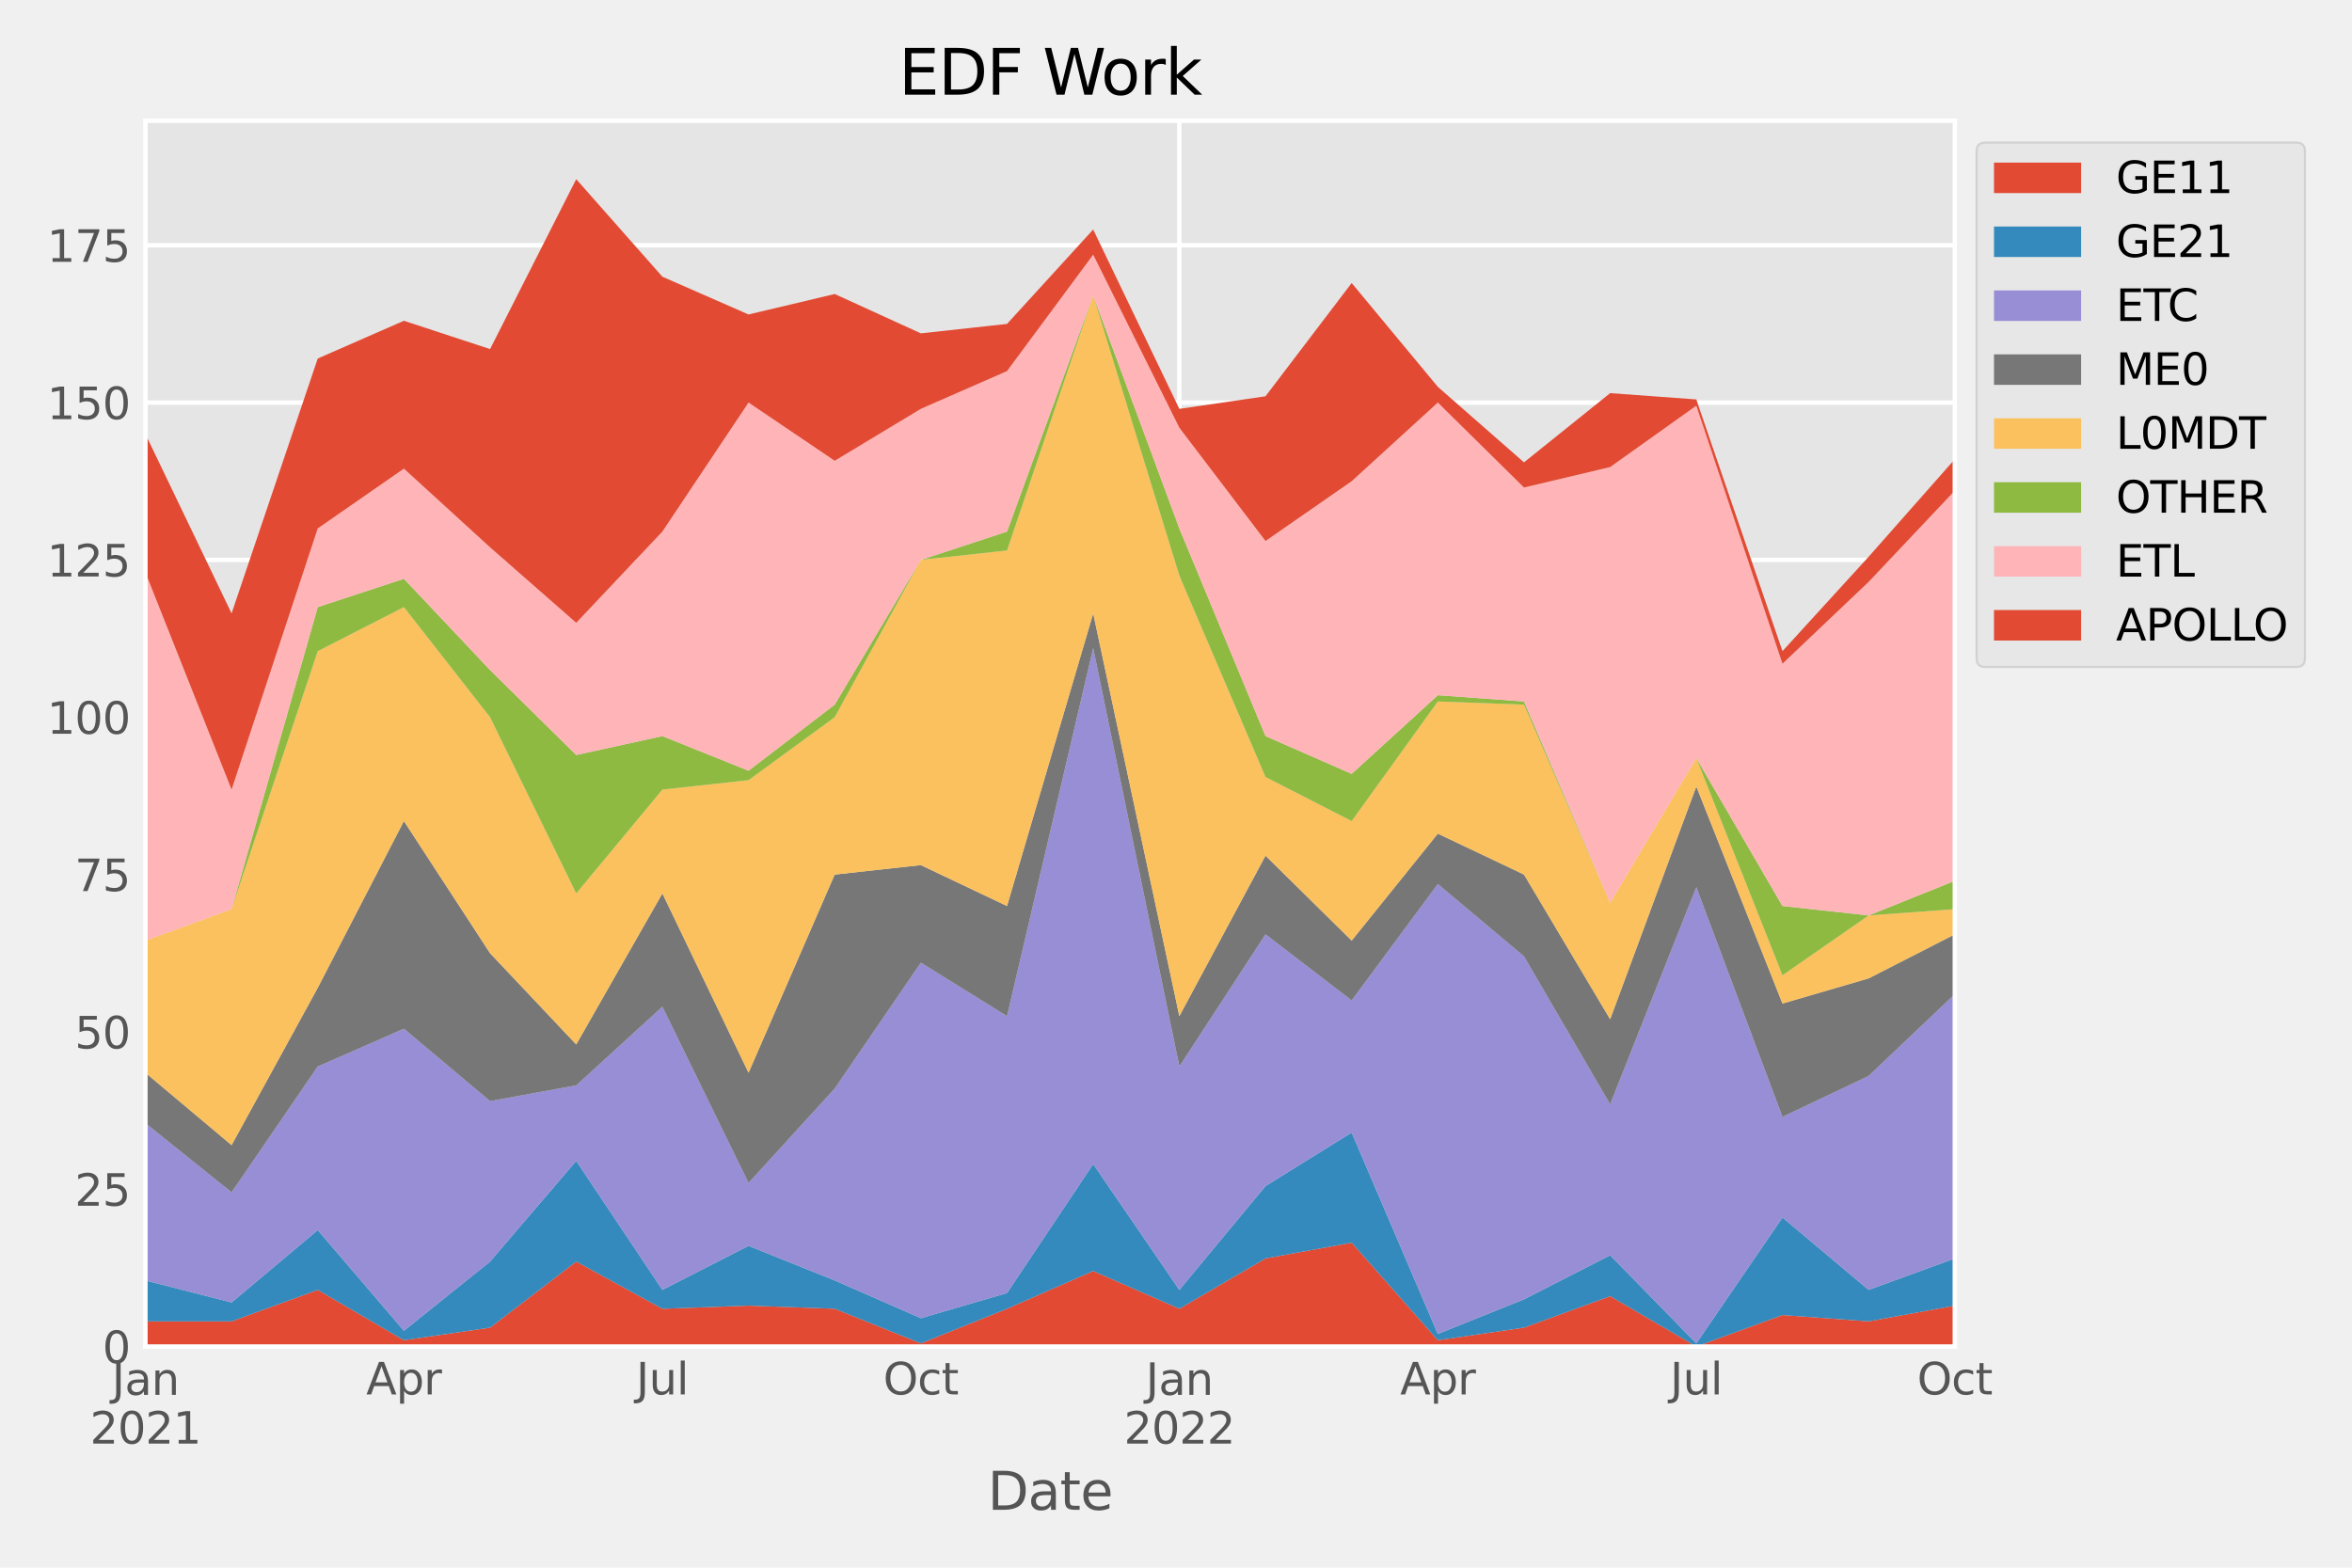 <?xml version="1.0" encoding="utf-8" standalone="no"?>
<!DOCTYPE svg PUBLIC "-//W3C//DTD SVG 1.1//EN"
  "http://www.w3.org/Graphics/SVG/1.1/DTD/svg11.dtd">
<svg xmlns:xlink="http://www.w3.org/1999/xlink" width="540pt" height="360pt" viewBox="0 0 540 360" xmlns="http://www.w3.org/2000/svg" version="1.1">
 <defs>
  <style type="text/css">*{stroke-linejoin: round; stroke-linecap: butt}</style>
 </defs>
 <g id="figure_1">
  <g id="patch_1">
   <path d="M 0 360 
L 540 360 
L 540 0 
L 0 0 
z
" style="fill: #f0f0f0"/>
  </g>
  <g id="axes_1">
   <g id="patch_2">
    <path d="M 33.388 309.21 
L 448.805 309.21 
L 448.805 27.742 
L 33.388 27.742 
z
" style="fill: #e5e5e5"/>
   </g>
   <g id="matplotlib.axis_1">
    <g id="xtick_1">
     <g id="line2d_1">
      <path d="M 33.388 309.21 
L 33.388 27.742 
" clip-path="url(#p263aba338f)" style="fill: none; stroke: #ffffff"/>
     </g>
     <g id="line2d_2"/>
     <g id="text_1">
      <!-- Jan -->
      <g style="fill: #555555" transform="translate(25.68 320.309)scale(0.1 -0.1)">
       <defs>
        <path id="DejaVuSans-4a" d="M 628 4666 
L 1259 4666 
L 1259 325 
Q 1259 -519 939 -900 
Q 619 -1281 -91 -1281 
L -331 -1281 
L -331 -750 
L -134 -750 
Q 284 -750 456 -515 
Q 628 -281 628 325 
L 628 4666 
z
" transform="scale(0.016)"/>
        <path id="DejaVuSans-61" d="M 2194 1759 
Q 1497 1759 1228 1600 
Q 959 1441 959 1056 
Q 959 750 1161 570 
Q 1363 391 1709 391 
Q 2188 391 2477 730 
Q 2766 1069 2766 1631 
L 2766 1759 
L 2194 1759 
z
M 3341 1997 
L 3341 0 
L 2766 0 
L 2766 531 
Q 2569 213 2275 61 
Q 1981 -91 1556 -91 
Q 1019 -91 701 211 
Q 384 513 384 1019 
Q 384 1609 779 1909 
Q 1175 2209 1959 2209 
L 2766 2209 
L 2766 2266 
Q 2766 2663 2505 2880 
Q 2244 3097 1772 3097 
Q 1472 3097 1187 3025 
Q 903 2953 641 2809 
L 641 3341 
Q 956 3463 1253 3523 
Q 1550 3584 1831 3584 
Q 2591 3584 2966 3190 
Q 3341 2797 3341 1997 
z
" transform="scale(0.016)"/>
        <path id="DejaVuSans-6e" d="M 3513 2113 
L 3513 0 
L 2938 0 
L 2938 2094 
Q 2938 2591 2744 2837 
Q 2550 3084 2163 3084 
Q 1697 3084 1428 2787 
Q 1159 2491 1159 1978 
L 1159 0 
L 581 0 
L 581 3500 
L 1159 3500 
L 1159 2956 
Q 1366 3272 1645 3428 
Q 1925 3584 2291 3584 
Q 2894 3584 3203 3211 
Q 3513 2838 3513 2113 
z
" transform="scale(0.016)"/>
       </defs>
       <use xlink:href="#DejaVuSans-4a"/>
       <use xlink:href="#DejaVuSans-61" x="29.492"/>
       <use xlink:href="#DejaVuSans-6e" x="90.771"/>
      </g>
      <!-- 2021 -->
      <g style="fill: #555555" transform="translate(20.663 331.507)scale(0.1 -0.1)">
       <defs>
        <path id="DejaVuSans-32" d="M 1228 531 
L 3431 531 
L 3431 0 
L 469 0 
L 469 531 
Q 828 903 1448 1529 
Q 2069 2156 2228 2338 
Q 2531 2678 2651 2914 
Q 2772 3150 2772 3378 
Q 2772 3750 2511 3984 
Q 2250 4219 1831 4219 
Q 1534 4219 1204 4116 
Q 875 4013 500 3803 
L 500 4441 
Q 881 4594 1212 4672 
Q 1544 4750 1819 4750 
Q 2544 4750 2975 4387 
Q 3406 4025 3406 3419 
Q 3406 3131 3298 2873 
Q 3191 2616 2906 2266 
Q 2828 2175 2409 1742 
Q 1991 1309 1228 531 
z
" transform="scale(0.016)"/>
        <path id="DejaVuSans-30" d="M 2034 4250 
Q 1547 4250 1301 3770 
Q 1056 3291 1056 2328 
Q 1056 1369 1301 889 
Q 1547 409 2034 409 
Q 2525 409 2770 889 
Q 3016 1369 3016 2328 
Q 3016 3291 2770 3770 
Q 2525 4250 2034 4250 
z
M 2034 4750 
Q 2819 4750 3233 4129 
Q 3647 3509 3647 2328 
Q 3647 1150 3233 529 
Q 2819 -91 2034 -91 
Q 1250 -91 836 529 
Q 422 1150 422 2328 
Q 422 3509 836 4129 
Q 1250 4750 2034 4750 
z
" transform="scale(0.016)"/>
        <path id="DejaVuSans-31" d="M 794 531 
L 1825 531 
L 1825 4091 
L 703 3866 
L 703 4441 
L 1819 4666 
L 2450 4666 
L 2450 531 
L 3481 531 
L 3481 0 
L 794 0 
L 794 531 
z
" transform="scale(0.016)"/>
       </defs>
       <use xlink:href="#DejaVuSans-32"/>
       <use xlink:href="#DejaVuSans-30" x="63.623"/>
       <use xlink:href="#DejaVuSans-32" x="127.246"/>
       <use xlink:href="#DejaVuSans-31" x="190.869"/>
      </g>
     </g>
    </g>
    <g id="xtick_2">
     <g id="line2d_3">
      <path d="M 270.769 309.21 
L 270.769 27.742 
" clip-path="url(#p263aba338f)" style="fill: none; stroke: #ffffff"/>
     </g>
     <g id="line2d_4"/>
     <g id="text_2">
      <!-- Jan -->
      <g style="fill: #555555" transform="translate(263.061 320.309)scale(0.1 -0.1)">
       <use xlink:href="#DejaVuSans-4a"/>
       <use xlink:href="#DejaVuSans-61" x="29.492"/>
       <use xlink:href="#DejaVuSans-6e" x="90.771"/>
      </g>
      <!-- 2022 -->
      <g style="fill: #555555" transform="translate(258.044 331.507)scale(0.1 -0.1)">
       <use xlink:href="#DejaVuSans-32"/>
       <use xlink:href="#DejaVuSans-30" x="63.623"/>
       <use xlink:href="#DejaVuSans-32" x="127.246"/>
       <use xlink:href="#DejaVuSans-32" x="190.869"/>
      </g>
     </g>
    </g>
    <g id="xtick_3">
     <g id="line2d_5"/>
    </g>
    <g id="xtick_4">
     <g id="line2d_6"/>
    </g>
    <g id="xtick_5">
     <g id="line2d_7"/>
     <g id="text_3">
      <!-- Apr -->
      <g style="fill: #555555" transform="translate(84.083 320.209)scale(0.1 -0.1)">
       <defs>
        <path id="DejaVuSans-41" d="M 2188 4044 
L 1331 1722 
L 3047 1722 
L 2188 4044 
z
M 1831 4666 
L 2547 4666 
L 4325 0 
L 3669 0 
L 3244 1197 
L 1141 1197 
L 716 0 
L 50 0 
L 1831 4666 
z
" transform="scale(0.016)"/>
        <path id="DejaVuSans-70" d="M 1159 525 
L 1159 -1331 
L 581 -1331 
L 581 3500 
L 1159 3500 
L 1159 2969 
Q 1341 3281 1617 3432 
Q 1894 3584 2278 3584 
Q 2916 3584 3314 3078 
Q 3713 2572 3713 1747 
Q 3713 922 3314 415 
Q 2916 -91 2278 -91 
Q 1894 -91 1617 61 
Q 1341 213 1159 525 
z
M 3116 1747 
Q 3116 2381 2855 2742 
Q 2594 3103 2138 3103 
Q 1681 3103 1420 2742 
Q 1159 2381 1159 1747 
Q 1159 1113 1420 752 
Q 1681 391 2138 391 
Q 2594 391 2855 752 
Q 3116 1113 3116 1747 
z
" transform="scale(0.016)"/>
        <path id="DejaVuSans-72" d="M 2631 2963 
Q 2534 3019 2420 3045 
Q 2306 3072 2169 3072 
Q 1681 3072 1420 2755 
Q 1159 2438 1159 1844 
L 1159 0 
L 581 0 
L 581 3500 
L 1159 3500 
L 1159 2956 
Q 1341 3275 1631 3429 
Q 1922 3584 2338 3584 
Q 2397 3584 2469 3576 
Q 2541 3569 2628 3553 
L 2631 2963 
z
" transform="scale(0.016)"/>
       </defs>
       <use xlink:href="#DejaVuSans-41"/>
       <use xlink:href="#DejaVuSans-70" x="68.408"/>
       <use xlink:href="#DejaVuSans-72" x="131.885"/>
      </g>
     </g>
    </g>
    <g id="xtick_6">
     <g id="line2d_8"/>
    </g>
    <g id="xtick_7">
     <g id="line2d_9"/>
    </g>
    <g id="xtick_8">
     <g id="line2d_10"/>
     <g id="text_4">
      <!-- Jul -->
      <g style="fill: #555555" transform="translate(146.045 320.209)scale(0.1 -0.1)">
       <defs>
        <path id="DejaVuSans-75" d="M 544 1381 
L 544 3500 
L 1119 3500 
L 1119 1403 
Q 1119 906 1312 657 
Q 1506 409 1894 409 
Q 2359 409 2629 706 
Q 2900 1003 2900 1516 
L 2900 3500 
L 3475 3500 
L 3475 0 
L 2900 0 
L 2900 538 
Q 2691 219 2414 64 
Q 2138 -91 1772 -91 
Q 1169 -91 856 284 
Q 544 659 544 1381 
z
M 1991 3584 
L 1991 3584 
z
" transform="scale(0.016)"/>
        <path id="DejaVuSans-6c" d="M 603 4863 
L 1178 4863 
L 1178 0 
L 603 0 
L 603 4863 
z
" transform="scale(0.016)"/>
       </defs>
       <use xlink:href="#DejaVuSans-4a"/>
       <use xlink:href="#DejaVuSans-75" x="29.492"/>
       <use xlink:href="#DejaVuSans-6c" x="92.871"/>
      </g>
     </g>
    </g>
    <g id="xtick_9">
     <g id="line2d_11"/>
    </g>
    <g id="xtick_10">
     <g id="line2d_12"/>
    </g>
    <g id="xtick_11">
     <g id="line2d_13"/>
     <g id="text_5">
      <!-- Oct -->
      <g style="fill: #555555" transform="translate(202.778 320.209)scale(0.1 -0.1)">
       <defs>
        <path id="DejaVuSans-4f" d="M 2522 4238 
Q 1834 4238 1429 3725 
Q 1025 3213 1025 2328 
Q 1025 1447 1429 934 
Q 1834 422 2522 422 
Q 3209 422 3611 934 
Q 4013 1447 4013 2328 
Q 4013 3213 3611 3725 
Q 3209 4238 2522 4238 
z
M 2522 4750 
Q 3503 4750 4090 4092 
Q 4678 3434 4678 2328 
Q 4678 1225 4090 567 
Q 3503 -91 2522 -91 
Q 1538 -91 948 565 
Q 359 1222 359 2328 
Q 359 3434 948 4092 
Q 1538 4750 2522 4750 
z
" transform="scale(0.016)"/>
        <path id="DejaVuSans-63" d="M 3122 3366 
L 3122 2828 
Q 2878 2963 2633 3030 
Q 2388 3097 2138 3097 
Q 1578 3097 1268 2742 
Q 959 2388 959 1747 
Q 959 1106 1268 751 
Q 1578 397 2138 397 
Q 2388 397 2633 464 
Q 2878 531 3122 666 
L 3122 134 
Q 2881 22 2623 -34 
Q 2366 -91 2075 -91 
Q 1284 -91 818 406 
Q 353 903 353 1747 
Q 353 2603 823 3093 
Q 1294 3584 2113 3584 
Q 2378 3584 2631 3529 
Q 2884 3475 3122 3366 
z
" transform="scale(0.016)"/>
        <path id="DejaVuSans-74" d="M 1172 4494 
L 1172 3500 
L 2356 3500 
L 2356 3053 
L 1172 3053 
L 1172 1153 
Q 1172 725 1289 603 
Q 1406 481 1766 481 
L 2356 481 
L 2356 0 
L 1766 0 
Q 1100 0 847 248 
Q 594 497 594 1153 
L 594 3053 
L 172 3053 
L 172 3500 
L 594 3500 
L 594 4494 
L 1172 4494 
z
" transform="scale(0.016)"/>
       </defs>
       <use xlink:href="#DejaVuSans-4f"/>
       <use xlink:href="#DejaVuSans-63" x="78.711"/>
       <use xlink:href="#DejaVuSans-74" x="133.691"/>
      </g>
     </g>
    </g>
    <g id="xtick_12">
     <g id="line2d_14"/>
    </g>
    <g id="xtick_13">
     <g id="line2d_15"/>
    </g>
    <g id="xtick_14">
     <g id="line2d_16"/>
    </g>
    <g id="xtick_15">
     <g id="line2d_17"/>
    </g>
    <g id="xtick_16">
     <g id="line2d_18"/>
     <g id="text_6">
      <!-- Apr -->
      <g style="fill: #555555" transform="translate(321.464 320.209)scale(0.1 -0.1)">
       <use xlink:href="#DejaVuSans-41"/>
       <use xlink:href="#DejaVuSans-70" x="68.408"/>
       <use xlink:href="#DejaVuSans-72" x="131.885"/>
      </g>
     </g>
    </g>
    <g id="xtick_17">
     <g id="line2d_19"/>
    </g>
    <g id="xtick_18">
     <g id="line2d_20"/>
    </g>
    <g id="xtick_19">
     <g id="line2d_21"/>
     <g id="text_7">
      <!-- Jul -->
      <g style="fill: #555555" transform="translate(383.427 320.209)scale(0.1 -0.1)">
       <use xlink:href="#DejaVuSans-4a"/>
       <use xlink:href="#DejaVuSans-75" x="29.492"/>
       <use xlink:href="#DejaVuSans-6c" x="92.871"/>
      </g>
     </g>
    </g>
    <g id="xtick_20">
     <g id="line2d_22"/>
    </g>
    <g id="xtick_21">
     <g id="line2d_23"/>
    </g>
    <g id="xtick_22">
     <g id="line2d_24"/>
     <g id="text_8">
      <!-- Oct -->
      <g style="fill: #555555" transform="translate(440.159 320.209)scale(0.1 -0.1)">
       <use xlink:href="#DejaVuSans-4f"/>
       <use xlink:href="#DejaVuSans-63" x="78.711"/>
       <use xlink:href="#DejaVuSans-74" x="133.691"/>
      </g>
     </g>
    </g>
    <g id="text_9">
     <!-- Date -->
     <g style="fill: #555555" transform="translate(226.755 346.704)scale(0.12 -0.12)">
      <defs>
       <path id="DejaVuSans-44" d="M 1259 4147 
L 1259 519 
L 2022 519 
Q 2988 519 3436 956 
Q 3884 1394 3884 2338 
Q 3884 3275 3436 3711 
Q 2988 4147 2022 4147 
L 1259 4147 
z
M 628 4666 
L 1925 4666 
Q 3281 4666 3915 4102 
Q 4550 3538 4550 2338 
Q 4550 1131 3912 565 
Q 3275 0 1925 0 
L 628 0 
L 628 4666 
z
" transform="scale(0.016)"/>
       <path id="DejaVuSans-65" d="M 3597 1894 
L 3597 1613 
L 953 1613 
Q 991 1019 1311 708 
Q 1631 397 2203 397 
Q 2534 397 2845 478 
Q 3156 559 3463 722 
L 3463 178 
Q 3153 47 2828 -22 
Q 2503 -91 2169 -91 
Q 1331 -91 842 396 
Q 353 884 353 1716 
Q 353 2575 817 3079 
Q 1281 3584 2069 3584 
Q 2775 3584 3186 3129 
Q 3597 2675 3597 1894 
z
M 3022 2063 
Q 3016 2534 2758 2815 
Q 2500 3097 2075 3097 
Q 1594 3097 1305 2825 
Q 1016 2553 972 2059 
L 3022 2063 
z
" transform="scale(0.016)"/>
      </defs>
      <use xlink:href="#DejaVuSans-44"/>
      <use xlink:href="#DejaVuSans-61" x="77.002"/>
      <use xlink:href="#DejaVuSans-74" x="138.281"/>
      <use xlink:href="#DejaVuSans-65" x="177.49"/>
     </g>
    </g>
   </g>
   <g id="matplotlib.axis_2">
    <g id="ytick_1">
     <g id="line2d_25">
      <path d="M 33.388 309.21 
L 448.805 309.21 
" clip-path="url(#p263aba338f)" style="fill: none; stroke: #ffffff"/>
     </g>
     <g id="line2d_26"/>
     <g id="text_10">
      <!-- 0 -->
      <g style="fill: #555555" transform="translate(23.525 313.01)scale(0.1 -0.1)">
       <use xlink:href="#DejaVuSans-30"/>
      </g>
     </g>
    </g>
    <g id="ytick_2">
     <g id="line2d_27">
      <path d="M 33.388 273.083 
L 448.805 273.083 
" clip-path="url(#p263aba338f)" style="fill: none; stroke: #ffffff"/>
     </g>
     <g id="line2d_28"/>
     <g id="text_11">
      <!-- 25 -->
      <g style="fill: #555555" transform="translate(17.163 276.882)scale(0.1 -0.1)">
       <defs>
        <path id="DejaVuSans-35" d="M 691 4666 
L 3169 4666 
L 3169 4134 
L 1269 4134 
L 1269 2991 
Q 1406 3038 1543 3061 
Q 1681 3084 1819 3084 
Q 2600 3084 3056 2656 
Q 3513 2228 3513 1497 
Q 3513 744 3044 326 
Q 2575 -91 1722 -91 
Q 1428 -91 1123 -41 
Q 819 9 494 109 
L 494 744 
Q 775 591 1075 516 
Q 1375 441 1709 441 
Q 2250 441 2565 725 
Q 2881 1009 2881 1497 
Q 2881 1984 2565 2268 
Q 2250 2553 1709 2553 
Q 1456 2553 1204 2497 
Q 953 2441 691 2322 
L 691 4666 
z
" transform="scale(0.016)"/>
       </defs>
       <use xlink:href="#DejaVuSans-32"/>
       <use xlink:href="#DejaVuSans-35" x="63.623"/>
      </g>
     </g>
    </g>
    <g id="ytick_3">
     <g id="line2d_29">
      <path d="M 33.388 236.956 
L 448.805 236.956 
" clip-path="url(#p263aba338f)" style="fill: none; stroke: #ffffff"/>
     </g>
     <g id="line2d_30"/>
     <g id="text_12">
      <!-- 50 -->
      <g style="fill: #555555" transform="translate(17.163 240.755)scale(0.1 -0.1)">
       <use xlink:href="#DejaVuSans-35"/>
       <use xlink:href="#DejaVuSans-30" x="63.623"/>
      </g>
     </g>
    </g>
    <g id="ytick_4">
     <g id="line2d_31">
      <path d="M 33.388 200.828 
L 448.805 200.828 
" clip-path="url(#p263aba338f)" style="fill: none; stroke: #ffffff"/>
     </g>
     <g id="line2d_32"/>
     <g id="text_13">
      <!-- 75 -->
      <g style="fill: #555555" transform="translate(17.163 204.627)scale(0.1 -0.1)">
       <defs>
        <path id="DejaVuSans-37" d="M 525 4666 
L 3525 4666 
L 3525 4397 
L 1831 0 
L 1172 0 
L 2766 4134 
L 525 4134 
L 525 4666 
z
" transform="scale(0.016)"/>
       </defs>
       <use xlink:href="#DejaVuSans-37"/>
       <use xlink:href="#DejaVuSans-35" x="63.623"/>
      </g>
     </g>
    </g>
    <g id="ytick_5">
     <g id="line2d_33">
      <path d="M 33.388 164.701 
L 448.805 164.701 
" clip-path="url(#p263aba338f)" style="fill: none; stroke: #ffffff"/>
     </g>
     <g id="line2d_34"/>
     <g id="text_14">
      <!-- 100 -->
      <g style="fill: #555555" transform="translate(10.8 168.5)scale(0.1 -0.1)">
       <use xlink:href="#DejaVuSans-31"/>
       <use xlink:href="#DejaVuSans-30" x="63.623"/>
       <use xlink:href="#DejaVuSans-30" x="127.246"/>
      </g>
     </g>
    </g>
    <g id="ytick_6">
     <g id="line2d_35">
      <path d="M 33.388 128.573 
L 448.805 128.573 
" clip-path="url(#p263aba338f)" style="fill: none; stroke: #ffffff"/>
     </g>
     <g id="line2d_36"/>
     <g id="text_15">
      <!-- 125 -->
      <g style="fill: #555555" transform="translate(10.8 132.373)scale(0.1 -0.1)">
       <use xlink:href="#DejaVuSans-31"/>
       <use xlink:href="#DejaVuSans-32" x="63.623"/>
       <use xlink:href="#DejaVuSans-35" x="127.246"/>
      </g>
     </g>
    </g>
    <g id="ytick_7">
     <g id="line2d_37">
      <path d="M 33.388 92.446 
L 448.805 92.446 
" clip-path="url(#p263aba338f)" style="fill: none; stroke: #ffffff"/>
     </g>
     <g id="line2d_38"/>
     <g id="text_16">
      <!-- 150 -->
      <g style="fill: #555555" transform="translate(10.8 96.245)scale(0.1 -0.1)">
       <use xlink:href="#DejaVuSans-31"/>
       <use xlink:href="#DejaVuSans-35" x="63.623"/>
       <use xlink:href="#DejaVuSans-30" x="127.246"/>
      </g>
     </g>
    </g>
    <g id="ytick_8">
     <g id="line2d_39">
      <path d="M 33.388 56.319 
L 448.805 56.319 
" clip-path="url(#p263aba338f)" style="fill: none; stroke: #ffffff"/>
     </g>
     <g id="line2d_40"/>
     <g id="text_17">
      <!-- 175 -->
      <g style="fill: #555555" transform="translate(10.8 60.118)scale(0.1 -0.1)">
       <use xlink:href="#DejaVuSans-31"/>
       <use xlink:href="#DejaVuSans-37" x="63.623"/>
       <use xlink:href="#DejaVuSans-35" x="127.246"/>
      </g>
     </g>
    </g>
   </g>
   <g id="PolyCollection_1">
    <defs>
     <path id="m5f2128d88f" d="M 33.388 -56.57 
L 33.388 -50.79 
L 53.169 -50.79 
L 72.951 -50.79 
L 92.733 -50.79 
L 112.515 -50.79 
L 132.296 -50.79 
L 152.078 -50.79 
L 171.86 -50.79 
L 191.642 -50.79 
L 211.423 -50.79 
L 231.205 -50.79 
L 250.987 -50.79 
L 270.769 -50.79 
L 290.551 -50.79 
L 310.332 -50.79 
L 330.114 -50.79 
L 349.896 -50.79 
L 369.678 -50.79 
L 389.459 -50.79 
L 409.241 -50.79 
L 429.023 -50.79 
L 448.805 -50.79 
L 448.805 -60.183 
L 448.805 -60.183 
L 429.023 -56.57 
L 409.241 -58.015 
L 389.459 -50.79 
L 369.678 -62.35 
L 349.896 -55.125 
L 330.114 -52.235 
L 310.332 -74.634 
L 290.551 -71.021 
L 270.769 -59.46 
L 250.987 -68.131 
L 231.205 -59.46 
L 211.423 -51.512 
L 191.642 -59.46 
L 171.86 -60.183 
L 152.078 -59.46 
L 132.296 -70.298 
L 112.515 -55.125 
L 92.733 -52.235 
L 72.951 -63.796 
L 53.169 -56.57 
L 33.388 -56.57 
z
"/>
    </defs>
    <g clip-path="url(#p263aba338f)">
     <use xlink:href="#m5f2128d88f" x="0" y="360" style="fill: #e24a33"/>
    </g>
   </g>
   <g id="PolyCollection_2">
    <defs>
     <path id="mb9177eec06" d="M 33.388 -65.963 
L 33.388 -56.57 
L 53.169 -56.57 
L 72.951 -63.796 
L 92.733 -52.235 
L 112.515 -55.125 
L 132.296 -70.298 
L 152.078 -59.46 
L 171.86 -60.183 
L 191.642 -59.46 
L 211.423 -51.512 
L 231.205 -59.46 
L 250.987 -68.131 
L 270.769 -59.46 
L 290.551 -71.021 
L 310.332 -74.634 
L 330.114 -52.235 
L 349.896 -55.125 
L 369.678 -62.35 
L 389.459 -50.79 
L 409.241 -58.015 
L 429.023 -56.57 
L 448.805 -60.183 
L 448.805 -71.021 
L 448.805 -71.021 
L 429.023 -63.796 
L 409.241 -80.414 
L 389.459 -51.512 
L 369.678 -71.744 
L 349.896 -61.628 
L 330.114 -53.68 
L 310.332 -99.923 
L 290.551 -87.64 
L 270.769 -63.796 
L 250.987 -92.697 
L 231.205 -63.073 
L 211.423 -57.293 
L 191.642 -65.963 
L 171.86 -73.911 
L 152.078 -63.796 
L 132.296 -93.42 
L 112.515 -70.298 
L 92.733 -54.402 
L 72.951 -77.524 
L 53.169 -60.905 
L 33.388 -65.963 
z
"/>
    </defs>
    <g clip-path="url(#p263aba338f)">
     <use xlink:href="#mb9177eec06" x="0" y="360" style="fill: #348abd"/>
    </g>
   </g>
   <g id="PolyCollection_3">
    <defs>
     <path id="m729557d039" d="M 33.388 -102.091 
L 33.388 -65.963 
L 53.169 -60.905 
L 72.951 -77.524 
L 92.733 -54.402 
L 112.515 -70.298 
L 132.296 -93.42 
L 152.078 -63.796 
L 171.86 -73.911 
L 191.642 -65.963 
L 211.423 -57.293 
L 231.205 -63.073 
L 250.987 -92.697 
L 270.769 -63.796 
L 290.551 -87.64 
L 310.332 -99.923 
L 330.114 -53.68 
L 349.896 -61.628 
L 369.678 -71.744 
L 389.459 -51.512 
L 409.241 -80.414 
L 429.023 -63.796 
L 448.805 -71.021 
L 448.805 -131.715 
L 448.805 -131.715 
L 429.023 -112.929 
L 409.241 -103.536 
L 389.459 -156.282 
L 369.678 -106.426 
L 349.896 -140.386 
L 330.114 -157.004 
L 310.332 -130.27 
L 290.551 -145.443 
L 270.769 -115.096 
L 250.987 -211.195 
L 231.205 -126.657 
L 211.423 -138.941 
L 191.642 -110.039 
L 171.86 -88.362 
L 152.078 -128.825 
L 132.296 -110.761 
L 112.515 -107.148 
L 92.733 -123.767 
L 72.951 -115.096 
L 53.169 -86.195 
L 33.388 -102.091 
z
"/>
    </defs>
    <g clip-path="url(#p263aba338f)">
     <use xlink:href="#m729557d039" x="0" y="360" style="fill: #988ed5"/>
    </g>
   </g>
   <g id="PolyCollection_4">
    <defs>
     <path id="mb983efa537" d="M 33.388 -113.651 
L 33.388 -102.091 
L 53.169 -86.195 
L 72.951 -115.096 
L 92.733 -123.767 
L 112.515 -107.148 
L 132.296 -110.761 
L 152.078 -128.825 
L 171.86 -88.362 
L 191.642 -110.039 
L 211.423 -138.941 
L 231.205 -126.657 
L 250.987 -211.195 
L 270.769 -115.096 
L 290.551 -145.443 
L 310.332 -130.27 
L 330.114 -157.004 
L 349.896 -140.386 
L 369.678 -106.426 
L 389.459 -156.282 
L 409.241 -103.536 
L 429.023 -112.929 
L 448.805 -131.715 
L 448.805 -145.443 
L 448.805 -145.443 
L 429.023 -135.328 
L 409.241 -129.547 
L 389.459 -179.403 
L 369.678 -125.935 
L 349.896 -159.172 
L 330.114 -168.565 
L 310.332 -143.998 
L 290.551 -163.507 
L 270.769 -126.657 
L 250.987 -219.143 
L 231.205 -151.946 
L 211.423 -161.34 
L 191.642 -159.172 
L 171.86 -113.651 
L 152.078 -154.837 
L 132.296 -120.154 
L 112.515 -141.108 
L 92.733 -171.455 
L 72.951 -133.16 
L 53.169 -97.033 
L 33.388 -113.651 
z
"/>
    </defs>
    <g clip-path="url(#p263aba338f)">
     <use xlink:href="#mb983efa537" x="0" y="360" style="fill: #777777"/>
    </g>
   </g>
   <g id="PolyCollection_5">
    <defs>
     <path id="m0618452a73" d="M 33.388 -143.998 
L 33.388 -113.651 
L 53.169 -97.033 
L 72.951 -133.16 
L 92.733 -171.455 
L 112.515 -141.108 
L 132.296 -120.154 
L 152.078 -154.837 
L 171.86 -113.651 
L 191.642 -159.172 
L 211.423 -161.34 
L 231.205 -151.946 
L 250.987 -219.143 
L 270.769 -126.657 
L 290.551 -163.507 
L 310.332 -143.998 
L 330.114 -168.565 
L 349.896 -159.172 
L 369.678 -125.935 
L 389.459 -179.403 
L 409.241 -129.547 
L 429.023 -135.328 
L 448.805 -145.443 
L 448.805 -151.224 
L 448.805 -151.224 
L 429.023 -149.779 
L 409.241 -136.05 
L 389.459 -185.906 
L 369.678 -152.669 
L 349.896 -198.189 
L 330.114 -198.912 
L 310.332 -171.455 
L 290.551 -181.571 
L 270.769 -227.814 
L 250.987 -292.121 
L 231.205 -233.594 
L 211.423 -231.427 
L 191.642 -195.299 
L 171.86 -180.848 
L 152.078 -178.681 
L 132.296 -154.837 
L 112.515 -195.299 
L 92.733 -220.588 
L 72.951 -210.473 
L 53.169 -151.224 
L 33.388 -143.998 
z
"/>
    </defs>
    <g clip-path="url(#p263aba338f)">
     <use xlink:href="#m0618452a73" x="0" y="360" style="fill: #fbc15e"/>
    </g>
   </g>
   <g id="PolyCollection_6">
    <defs>
     <path id="m0fc0c517aa" d="M 33.388 -143.998 
L 33.388 -143.998 
L 53.169 -151.224 
L 72.951 -210.473 
L 92.733 -220.588 
L 112.515 -195.299 
L 132.296 -154.837 
L 152.078 -178.681 
L 171.86 -180.848 
L 191.642 -195.299 
L 211.423 -231.427 
L 231.205 -233.594 
L 250.987 -292.121 
L 270.769 -227.814 
L 290.551 -181.571 
L 310.332 -171.455 
L 330.114 -198.912 
L 349.896 -198.189 
L 369.678 -152.669 
L 389.459 -185.906 
L 409.241 -136.05 
L 429.023 -149.779 
L 448.805 -151.224 
L 448.805 -157.727 
L 448.805 -157.727 
L 429.023 -149.779 
L 409.241 -151.946 
L 389.459 -185.906 
L 369.678 -152.669 
L 349.896 -198.912 
L 330.114 -200.357 
L 310.332 -182.293 
L 290.551 -190.964 
L 270.769 -238.652 
L 250.987 -292.121 
L 231.205 -237.93 
L 211.423 -231.427 
L 191.642 -198.189 
L 171.86 -183.016 
L 152.078 -190.964 
L 132.296 -186.629 
L 112.515 -206.138 
L 92.733 -227.091 
L 72.951 -220.588 
L 53.169 -151.224 
L 33.388 -143.998 
z
"/>
    </defs>
    <g clip-path="url(#p263aba338f)">
     <use xlink:href="#m0fc0c517aa" x="0" y="360" style="fill: #8eba42"/>
    </g>
   </g>
   <g id="PolyCollection_7">
    <defs>
     <path id="md8fbe8604f" d="M 33.388 -228.536 
L 33.388 -143.998 
L 53.169 -151.224 
L 72.951 -220.588 
L 92.733 -227.091 
L 112.515 -206.138 
L 132.296 -186.629 
L 152.078 -190.964 
L 171.86 -183.016 
L 191.642 -198.189 
L 211.423 -231.427 
L 231.205 -237.93 
L 250.987 -292.121 
L 270.769 -238.652 
L 290.551 -190.964 
L 310.332 -182.293 
L 330.114 -200.357 
L 349.896 -198.912 
L 369.678 -152.669 
L 389.459 -185.906 
L 409.241 -151.946 
L 429.023 -149.779 
L 448.805 -157.727 
L 448.805 -247.323 
L 448.805 -247.323 
L 429.023 -226.369 
L 409.241 -207.583 
L 389.459 -266.832 
L 369.678 -252.742 
L 349.896 -248.045 
L 330.114 -267.554 
L 310.332 -249.49 
L 290.551 -235.762 
L 270.769 -261.774 
L 250.987 -301.514 
L 231.205 -274.78 
L 211.423 -266.109 
L 191.642 -254.187 
L 171.86 -267.554 
L 152.078 -237.93 
L 132.296 -216.976 
L 112.515 -234.317 
L 92.733 -252.381 
L 72.951 -238.652 
L 53.169 -178.681 
L 33.388 -228.536 
z
"/>
    </defs>
    <g clip-path="url(#p263aba338f)">
     <use xlink:href="#md8fbe8604f" x="0" y="360" style="fill: #ffb5b8"/>
    </g>
   </g>
   <g id="PolyCollection_8">
    <defs>
     <path id="m0bcf0178bc" d="M 33.388 -260.329 
L 33.388 -228.536 
L 53.169 -178.681 
L 72.951 -238.652 
L 92.733 -252.381 
L 112.515 -234.317 
L 132.296 -216.976 
L 152.078 -237.93 
L 171.86 -267.554 
L 191.642 -254.187 
L 211.423 -266.109 
L 231.205 -274.78 
L 250.987 -301.514 
L 270.769 -261.774 
L 290.551 -235.762 
L 310.332 -249.49 
L 330.114 -267.554 
L 349.896 -248.045 
L 369.678 -252.742 
L 389.459 -266.832 
L 409.241 -207.583 
L 429.023 -226.369 
L 448.805 -247.323 
L 448.805 -254.548 
L 448.805 -254.548 
L 429.023 -232.149 
L 409.241 -210.473 
L 389.459 -268.277 
L 369.678 -269.722 
L 349.896 -253.826 
L 330.114 -271.167 
L 310.332 -295.011 
L 290.551 -268.999 
L 270.769 -266.109 
L 250.987 -307.294 
L 231.205 -285.618 
L 211.423 -283.45 
L 191.642 -292.482 
L 171.86 -287.785 
L 152.078 -296.456 
L 132.296 -318.855 
L 112.515 -279.837 
L 92.733 -286.34 
L 72.951 -277.67 
L 53.169 -219.143 
L 33.388 -260.329 
z
"/>
    </defs>
    <g clip-path="url(#p263aba338f)">
     <use xlink:href="#m0bcf0178bc" x="0" y="360" style="fill: #e24a33"/>
    </g>
   </g>
   <g id="line2d_41">
    <path d="M 33.388 303.43 
L 53.169 303.43 
L 72.951 296.204 
L 92.733 307.765 
L 112.515 304.875 
L 132.296 289.702 
L 152.078 300.54 
L 171.86 299.817 
L 191.642 300.54 
L 211.423 308.488 
L 231.205 300.54 
L 250.987 291.869 
L 270.769 300.54 
L 290.551 288.979 
L 310.332 285.366 
L 330.114 307.765 
L 349.896 304.875 
L 369.678 297.65 
L 389.459 309.21 
L 409.241 301.985 
L 429.023 303.43 
L 448.805 299.817 
" clip-path="url(#p263aba338f)" style="fill: none"/>
   </g>
   <g id="line2d_42">
    <path d="M 33.388 294.037 
L 53.169 299.095 
L 72.951 282.476 
L 92.733 305.598 
L 112.515 289.702 
L 132.296 266.58 
L 152.078 296.204 
L 171.86 286.089 
L 191.642 294.037 
L 211.423 302.707 
L 231.205 296.927 
L 250.987 267.303 
L 270.769 296.204 
L 290.551 272.36 
L 310.332 260.077 
L 330.114 306.32 
L 349.896 298.372 
L 369.678 288.256 
L 389.459 308.488 
L 409.241 279.586 
L 429.023 296.204 
L 448.805 288.979 
" clip-path="url(#p263aba338f)" style="fill: none"/>
   </g>
   <g id="line2d_43">
    <path d="M 33.388 257.909 
L 53.169 273.805 
L 72.951 244.904 
L 92.733 236.233 
L 112.515 252.852 
L 132.296 249.239 
L 152.078 231.175 
L 171.86 271.638 
L 191.642 249.961 
L 211.423 221.059 
L 231.205 233.343 
L 250.987 148.805 
L 270.769 244.904 
L 290.551 214.557 
L 310.332 229.73 
L 330.114 202.996 
L 349.896 219.614 
L 369.678 253.574 
L 389.459 203.718 
L 409.241 256.464 
L 429.023 247.071 
L 448.805 228.285 
" clip-path="url(#p263aba338f)" style="fill: none"/>
   </g>
   <g id="line2d_44">
    <path d="M 33.388 246.349 
L 53.169 262.967 
L 72.951 226.84 
L 92.733 188.545 
L 112.515 218.892 
L 132.296 239.846 
L 152.078 205.163 
L 171.86 246.349 
L 191.642 200.828 
L 211.423 198.66 
L 231.205 208.054 
L 250.987 140.857 
L 270.769 233.343 
L 290.551 196.493 
L 310.332 216.002 
L 330.114 191.435 
L 349.896 200.828 
L 369.678 234.065 
L 389.459 180.597 
L 409.241 230.453 
L 429.023 224.672 
L 448.805 214.557 
" clip-path="url(#p263aba338f)" style="fill: none"/>
   </g>
   <g id="line2d_45">
    <path d="M 33.388 216.002 
L 53.169 208.776 
L 72.951 149.527 
L 92.733 139.412 
L 112.515 164.701 
L 132.296 205.163 
L 152.078 181.319 
L 171.86 179.152 
L 191.642 164.701 
L 211.423 128.573 
L 231.205 126.406 
L 250.987 67.879 
L 270.769 132.186 
L 290.551 178.429 
L 310.332 188.545 
L 330.114 161.088 
L 349.896 161.811 
L 369.678 207.331 
L 389.459 174.094 
L 409.241 223.95 
L 429.023 210.221 
L 448.805 208.776 
" clip-path="url(#p263aba338f)" style="fill: none"/>
   </g>
   <g id="line2d_46">
    <path d="M 33.388 216.002 
L 53.169 208.776 
L 72.951 139.412 
L 92.733 132.909 
L 112.515 153.862 
L 132.296 173.371 
L 152.078 169.036 
L 171.86 176.984 
L 191.642 161.811 
L 211.423 128.573 
L 231.205 122.07 
L 250.987 67.879 
L 270.769 121.348 
L 290.551 169.036 
L 310.332 177.707 
L 330.114 159.643 
L 349.896 161.088 
L 369.678 207.331 
L 389.459 174.094 
L 409.241 208.054 
L 429.023 210.221 
L 448.805 202.273 
" clip-path="url(#p263aba338f)" style="fill: none"/>
   </g>
   <g id="line2d_47">
    <path d="M 33.388 131.464 
L 53.169 181.319 
L 72.951 121.348 
L 92.733 107.619 
L 112.515 125.683 
L 132.296 143.024 
L 152.078 122.07 
L 171.86 92.446 
L 191.642 105.813 
L 211.423 93.891 
L 231.205 85.22 
L 250.987 58.486 
L 270.769 98.226 
L 290.551 124.238 
L 310.332 110.51 
L 330.114 92.446 
L 349.896 111.955 
L 369.678 107.258 
L 389.459 93.168 
L 409.241 152.417 
L 429.023 133.631 
L 448.805 112.677 
" clip-path="url(#p263aba338f)" style="fill: none"/>
   </g>
   <g id="line2d_48">
    <path d="M 33.388 99.671 
L 53.169 140.857 
L 72.951 82.33 
L 92.733 73.66 
L 112.515 80.163 
L 132.296 41.145 
L 152.078 63.544 
L 171.86 72.215 
L 191.642 67.518 
L 211.423 76.55 
L 231.205 74.382 
L 250.987 52.706 
L 270.769 93.891 
L 290.551 91.001 
L 310.332 64.989 
L 330.114 88.833 
L 349.896 106.174 
L 369.678 90.278 
L 389.459 91.723 
L 409.241 149.527 
L 429.023 127.851 
L 448.805 105.452 
" clip-path="url(#p263aba338f)" style="fill: none"/>
   </g>
   <g id="patch_3">
    <path d="M 33.388 309.21 
L 33.388 27.742 
" style="fill: none; stroke: #ffffff; stroke-linejoin: miter; stroke-linecap: square"/>
   </g>
   <g id="patch_4">
    <path d="M 448.805 309.21 
L 448.805 27.742 
" style="fill: none; stroke: #ffffff; stroke-linejoin: miter; stroke-linecap: square"/>
   </g>
   <g id="patch_5">
    <path d="M 33.388 309.21 
L 448.805 309.21 
" style="fill: none; stroke: #ffffff; stroke-linejoin: miter; stroke-linecap: square"/>
   </g>
   <g id="patch_6">
    <path d="M 33.388 27.742 
L 448.805 27.742 
" style="fill: none; stroke: #ffffff; stroke-linejoin: miter; stroke-linecap: square"/>
   </g>
   <g id="text_18">
    <!-- EDF Work -->
    <g transform="translate(206.343 21.742)scale(0.144 -0.144)">
     <defs>
      <path id="DejaVuSans-45" d="M 628 4666 
L 3578 4666 
L 3578 4134 
L 1259 4134 
L 1259 2753 
L 3481 2753 
L 3481 2222 
L 1259 2222 
L 1259 531 
L 3634 531 
L 3634 0 
L 628 0 
L 628 4666 
z
" transform="scale(0.016)"/>
      <path id="DejaVuSans-46" d="M 628 4666 
L 3309 4666 
L 3309 4134 
L 1259 4134 
L 1259 2759 
L 3109 2759 
L 3109 2228 
L 1259 2228 
L 1259 0 
L 628 0 
L 628 4666 
z
" transform="scale(0.016)"/>
      <path id="DejaVuSans-20" transform="scale(0.016)"/>
      <path id="DejaVuSans-57" d="M 213 4666 
L 850 4666 
L 1831 722 
L 2809 4666 
L 3519 4666 
L 4500 722 
L 5478 4666 
L 6119 4666 
L 4947 0 
L 4153 0 
L 3169 4050 
L 2175 0 
L 1381 0 
L 213 4666 
z
" transform="scale(0.016)"/>
      <path id="DejaVuSans-6f" d="M 1959 3097 
Q 1497 3097 1228 2736 
Q 959 2375 959 1747 
Q 959 1119 1226 758 
Q 1494 397 1959 397 
Q 2419 397 2687 759 
Q 2956 1122 2956 1747 
Q 2956 2369 2687 2733 
Q 2419 3097 1959 3097 
z
M 1959 3584 
Q 2709 3584 3137 3096 
Q 3566 2609 3566 1747 
Q 3566 888 3137 398 
Q 2709 -91 1959 -91 
Q 1206 -91 779 398 
Q 353 888 353 1747 
Q 353 2609 779 3096 
Q 1206 3584 1959 3584 
z
" transform="scale(0.016)"/>
      <path id="DejaVuSans-6b" d="M 581 4863 
L 1159 4863 
L 1159 1991 
L 2875 3500 
L 3609 3500 
L 1753 1863 
L 3688 0 
L 2938 0 
L 1159 1709 
L 1159 0 
L 581 0 
L 581 4863 
z
" transform="scale(0.016)"/>
     </defs>
     <use xlink:href="#DejaVuSans-45"/>
     <use xlink:href="#DejaVuSans-44" x="63.184"/>
     <use xlink:href="#DejaVuSans-46" x="140.186"/>
     <use xlink:href="#DejaVuSans-20" x="197.705"/>
     <use xlink:href="#DejaVuSans-57" x="229.492"/>
     <use xlink:href="#DejaVuSans-6f" x="322.494"/>
     <use xlink:href="#DejaVuSans-72" x="383.676"/>
     <use xlink:href="#DejaVuSans-6b" x="424.789"/>
    </g>
   </g>
   <g id="legend_1">
    <g id="patch_7">
     <path d="M 455.805 153.167 
L 527.2 153.167 
Q 529.2 153.167 529.2 151.167 
L 529.2 34.742 
Q 529.2 32.742 527.2 32.742 
L 455.805 32.742 
Q 453.805 32.742 453.805 34.742 
L 453.805 151.167 
Q 453.805 153.167 455.805 153.167 
z
" style="fill: #e5e5e5; opacity: 0.8; stroke: #cccccc; stroke-width: 0.5; stroke-linejoin: miter"/>
    </g>
    <g id="patch_8">
     <path d="M 457.805 44.34 
L 477.805 44.34 
L 477.805 37.34 
L 457.805 37.34 
z
" style="fill: #e24a33"/>
    </g>
    <g id="text_19">
     <!-- GE11 -->
     <g transform="translate(485.805 44.34)scale(0.1 -0.1)">
      <defs>
       <path id="DejaVuSans-47" d="M 3809 666 
L 3809 1919 
L 2778 1919 
L 2778 2438 
L 4434 2438 
L 4434 434 
Q 4069 175 3628 42 
Q 3188 -91 2688 -91 
Q 1594 -91 976 548 
Q 359 1188 359 2328 
Q 359 3472 976 4111 
Q 1594 4750 2688 4750 
Q 3144 4750 3555 4637 
Q 3966 4525 4313 4306 
L 4313 3634 
Q 3963 3931 3569 4081 
Q 3175 4231 2741 4231 
Q 1884 4231 1454 3753 
Q 1025 3275 1025 2328 
Q 1025 1384 1454 906 
Q 1884 428 2741 428 
Q 3075 428 3337 486 
Q 3600 544 3809 666 
z
" transform="scale(0.016)"/>
      </defs>
      <use xlink:href="#DejaVuSans-47"/>
      <use xlink:href="#DejaVuSans-45" x="77.49"/>
      <use xlink:href="#DejaVuSans-31" x="140.674"/>
      <use xlink:href="#DejaVuSans-31" x="204.297"/>
     </g>
    </g>
    <g id="patch_9">
     <path d="M 457.805 59.018 
L 477.805 59.018 
L 477.805 52.018 
L 457.805 52.018 
z
" style="fill: #348abd"/>
    </g>
    <g id="text_20">
     <!-- GE21 -->
     <g transform="translate(485.805 59.018)scale(0.1 -0.1)">
      <use xlink:href="#DejaVuSans-47"/>
      <use xlink:href="#DejaVuSans-45" x="77.49"/>
      <use xlink:href="#DejaVuSans-32" x="140.674"/>
      <use xlink:href="#DejaVuSans-31" x="204.297"/>
     </g>
    </g>
    <g id="patch_10">
     <path d="M 457.805 73.696 
L 477.805 73.696 
L 477.805 66.696 
L 457.805 66.696 
z
" style="fill: #988ed5"/>
    </g>
    <g id="text_21">
     <!-- ETC -->
     <g transform="translate(485.805 73.696)scale(0.1 -0.1)">
      <defs>
       <path id="DejaVuSans-54" d="M -19 4666 
L 3928 4666 
L 3928 4134 
L 2272 4134 
L 2272 0 
L 1638 0 
L 1638 4134 
L -19 4134 
L -19 4666 
z
" transform="scale(0.016)"/>
       <path id="DejaVuSans-43" d="M 4122 4306 
L 4122 3641 
Q 3803 3938 3442 4084 
Q 3081 4231 2675 4231 
Q 1875 4231 1450 3742 
Q 1025 3253 1025 2328 
Q 1025 1406 1450 917 
Q 1875 428 2675 428 
Q 3081 428 3442 575 
Q 3803 722 4122 1019 
L 4122 359 
Q 3791 134 3420 21 
Q 3050 -91 2638 -91 
Q 1578 -91 968 557 
Q 359 1206 359 2328 
Q 359 3453 968 4101 
Q 1578 4750 2638 4750 
Q 3056 4750 3426 4639 
Q 3797 4528 4122 4306 
z
" transform="scale(0.016)"/>
      </defs>
      <use xlink:href="#DejaVuSans-45"/>
      <use xlink:href="#DejaVuSans-54" x="63.184"/>
      <use xlink:href="#DejaVuSans-43" x="118.393"/>
     </g>
    </g>
    <g id="patch_11">
     <path d="M 457.805 88.375 
L 477.805 88.375 
L 477.805 81.375 
L 457.805 81.375 
z
" style="fill: #777777"/>
    </g>
    <g id="text_22">
     <!-- ME0 -->
     <g transform="translate(485.805 88.375)scale(0.1 -0.1)">
      <defs>
       <path id="DejaVuSans-4d" d="M 628 4666 
L 1569 4666 
L 2759 1491 
L 3956 4666 
L 4897 4666 
L 4897 0 
L 4281 0 
L 4281 4097 
L 3078 897 
L 2444 897 
L 1241 4097 
L 1241 0 
L 628 0 
L 628 4666 
z
" transform="scale(0.016)"/>
      </defs>
      <use xlink:href="#DejaVuSans-4d"/>
      <use xlink:href="#DejaVuSans-45" x="86.279"/>
      <use xlink:href="#DejaVuSans-30" x="149.463"/>
     </g>
    </g>
    <g id="patch_12">
     <path d="M 457.805 103.053 
L 477.805 103.053 
L 477.805 96.053 
L 457.805 96.053 
z
" style="fill: #fbc15e"/>
    </g>
    <g id="text_23">
     <!-- L0MDT -->
     <g transform="translate(485.805 103.053)scale(0.1 -0.1)">
      <defs>
       <path id="DejaVuSans-4c" d="M 628 4666 
L 1259 4666 
L 1259 531 
L 3531 531 
L 3531 0 
L 628 0 
L 628 4666 
z
" transform="scale(0.016)"/>
      </defs>
      <use xlink:href="#DejaVuSans-4c"/>
      <use xlink:href="#DejaVuSans-30" x="55.713"/>
      <use xlink:href="#DejaVuSans-4d" x="119.336"/>
      <use xlink:href="#DejaVuSans-44" x="205.615"/>
      <use xlink:href="#DejaVuSans-54" x="282.617"/>
     </g>
    </g>
    <g id="patch_13">
     <path d="M 457.805 117.731 
L 477.805 117.731 
L 477.805 110.731 
L 457.805 110.731 
z
" style="fill: #8eba42"/>
    </g>
    <g id="text_24">
     <!-- OTHER -->
     <g transform="translate(485.805 117.731)scale(0.1 -0.1)">
      <defs>
       <path id="DejaVuSans-48" d="M 628 4666 
L 1259 4666 
L 1259 2753 
L 3553 2753 
L 3553 4666 
L 4184 4666 
L 4184 0 
L 3553 0 
L 3553 2222 
L 1259 2222 
L 1259 0 
L 628 0 
L 628 4666 
z
" transform="scale(0.016)"/>
       <path id="DejaVuSans-52" d="M 2841 2188 
Q 3044 2119 3236 1894 
Q 3428 1669 3622 1275 
L 4263 0 
L 3584 0 
L 2988 1197 
Q 2756 1666 2539 1819 
Q 2322 1972 1947 1972 
L 1259 1972 
L 1259 0 
L 628 0 
L 628 4666 
L 2053 4666 
Q 2853 4666 3247 4331 
Q 3641 3997 3641 3322 
Q 3641 2881 3436 2590 
Q 3231 2300 2841 2188 
z
M 1259 4147 
L 1259 2491 
L 2053 2491 
Q 2509 2491 2742 2702 
Q 2975 2913 2975 3322 
Q 2975 3731 2742 3939 
Q 2509 4147 2053 4147 
L 1259 4147 
z
" transform="scale(0.016)"/>
      </defs>
      <use xlink:href="#DejaVuSans-4f"/>
      <use xlink:href="#DejaVuSans-54" x="78.711"/>
      <use xlink:href="#DejaVuSans-48" x="139.795"/>
      <use xlink:href="#DejaVuSans-45" x="214.99"/>
      <use xlink:href="#DejaVuSans-52" x="278.174"/>
     </g>
    </g>
    <g id="patch_14">
     <path d="M 457.805 132.409 
L 477.805 132.409 
L 477.805 125.409 
L 457.805 125.409 
z
" style="fill: #ffb5b8"/>
    </g>
    <g id="text_25">
     <!-- ETL -->
     <g transform="translate(485.805 132.409)scale(0.1 -0.1)">
      <use xlink:href="#DejaVuSans-45"/>
      <use xlink:href="#DejaVuSans-54" x="63.184"/>
      <use xlink:href="#DejaVuSans-4c" x="124.268"/>
     </g>
    </g>
    <g id="patch_15">
     <path d="M 457.805 147.087 
L 477.805 147.087 
L 477.805 140.087 
L 457.805 140.087 
z
" style="fill: #e24a33"/>
    </g>
    <g id="text_26">
     <!-- APOLLO -->
     <g transform="translate(485.805 147.087)scale(0.1 -0.1)">
      <defs>
       <path id="DejaVuSans-50" d="M 1259 4147 
L 1259 2394 
L 2053 2394 
Q 2494 2394 2734 2622 
Q 2975 2850 2975 3272 
Q 2975 3691 2734 3919 
Q 2494 4147 2053 4147 
L 1259 4147 
z
M 628 4666 
L 2053 4666 
Q 2838 4666 3239 4311 
Q 3641 3956 3641 3272 
Q 3641 2581 3239 2228 
Q 2838 1875 2053 1875 
L 1259 1875 
L 1259 0 
L 628 0 
L 628 4666 
z
" transform="scale(0.016)"/>
      </defs>
      <use xlink:href="#DejaVuSans-41"/>
      <use xlink:href="#DejaVuSans-50" x="68.408"/>
      <use xlink:href="#DejaVuSans-4f" x="128.711"/>
      <use xlink:href="#DejaVuSans-4c" x="207.422"/>
      <use xlink:href="#DejaVuSans-4c" x="263.135"/>
      <use xlink:href="#DejaVuSans-4f" x="315.223"/>
     </g>
    </g>
   </g>
  </g>
 </g>
 <defs>
  <clipPath id="p263aba338f">
   <rect x="33.388" y="27.742" width="415.417" height="281.469"/>
  </clipPath>
 </defs>
</svg>
